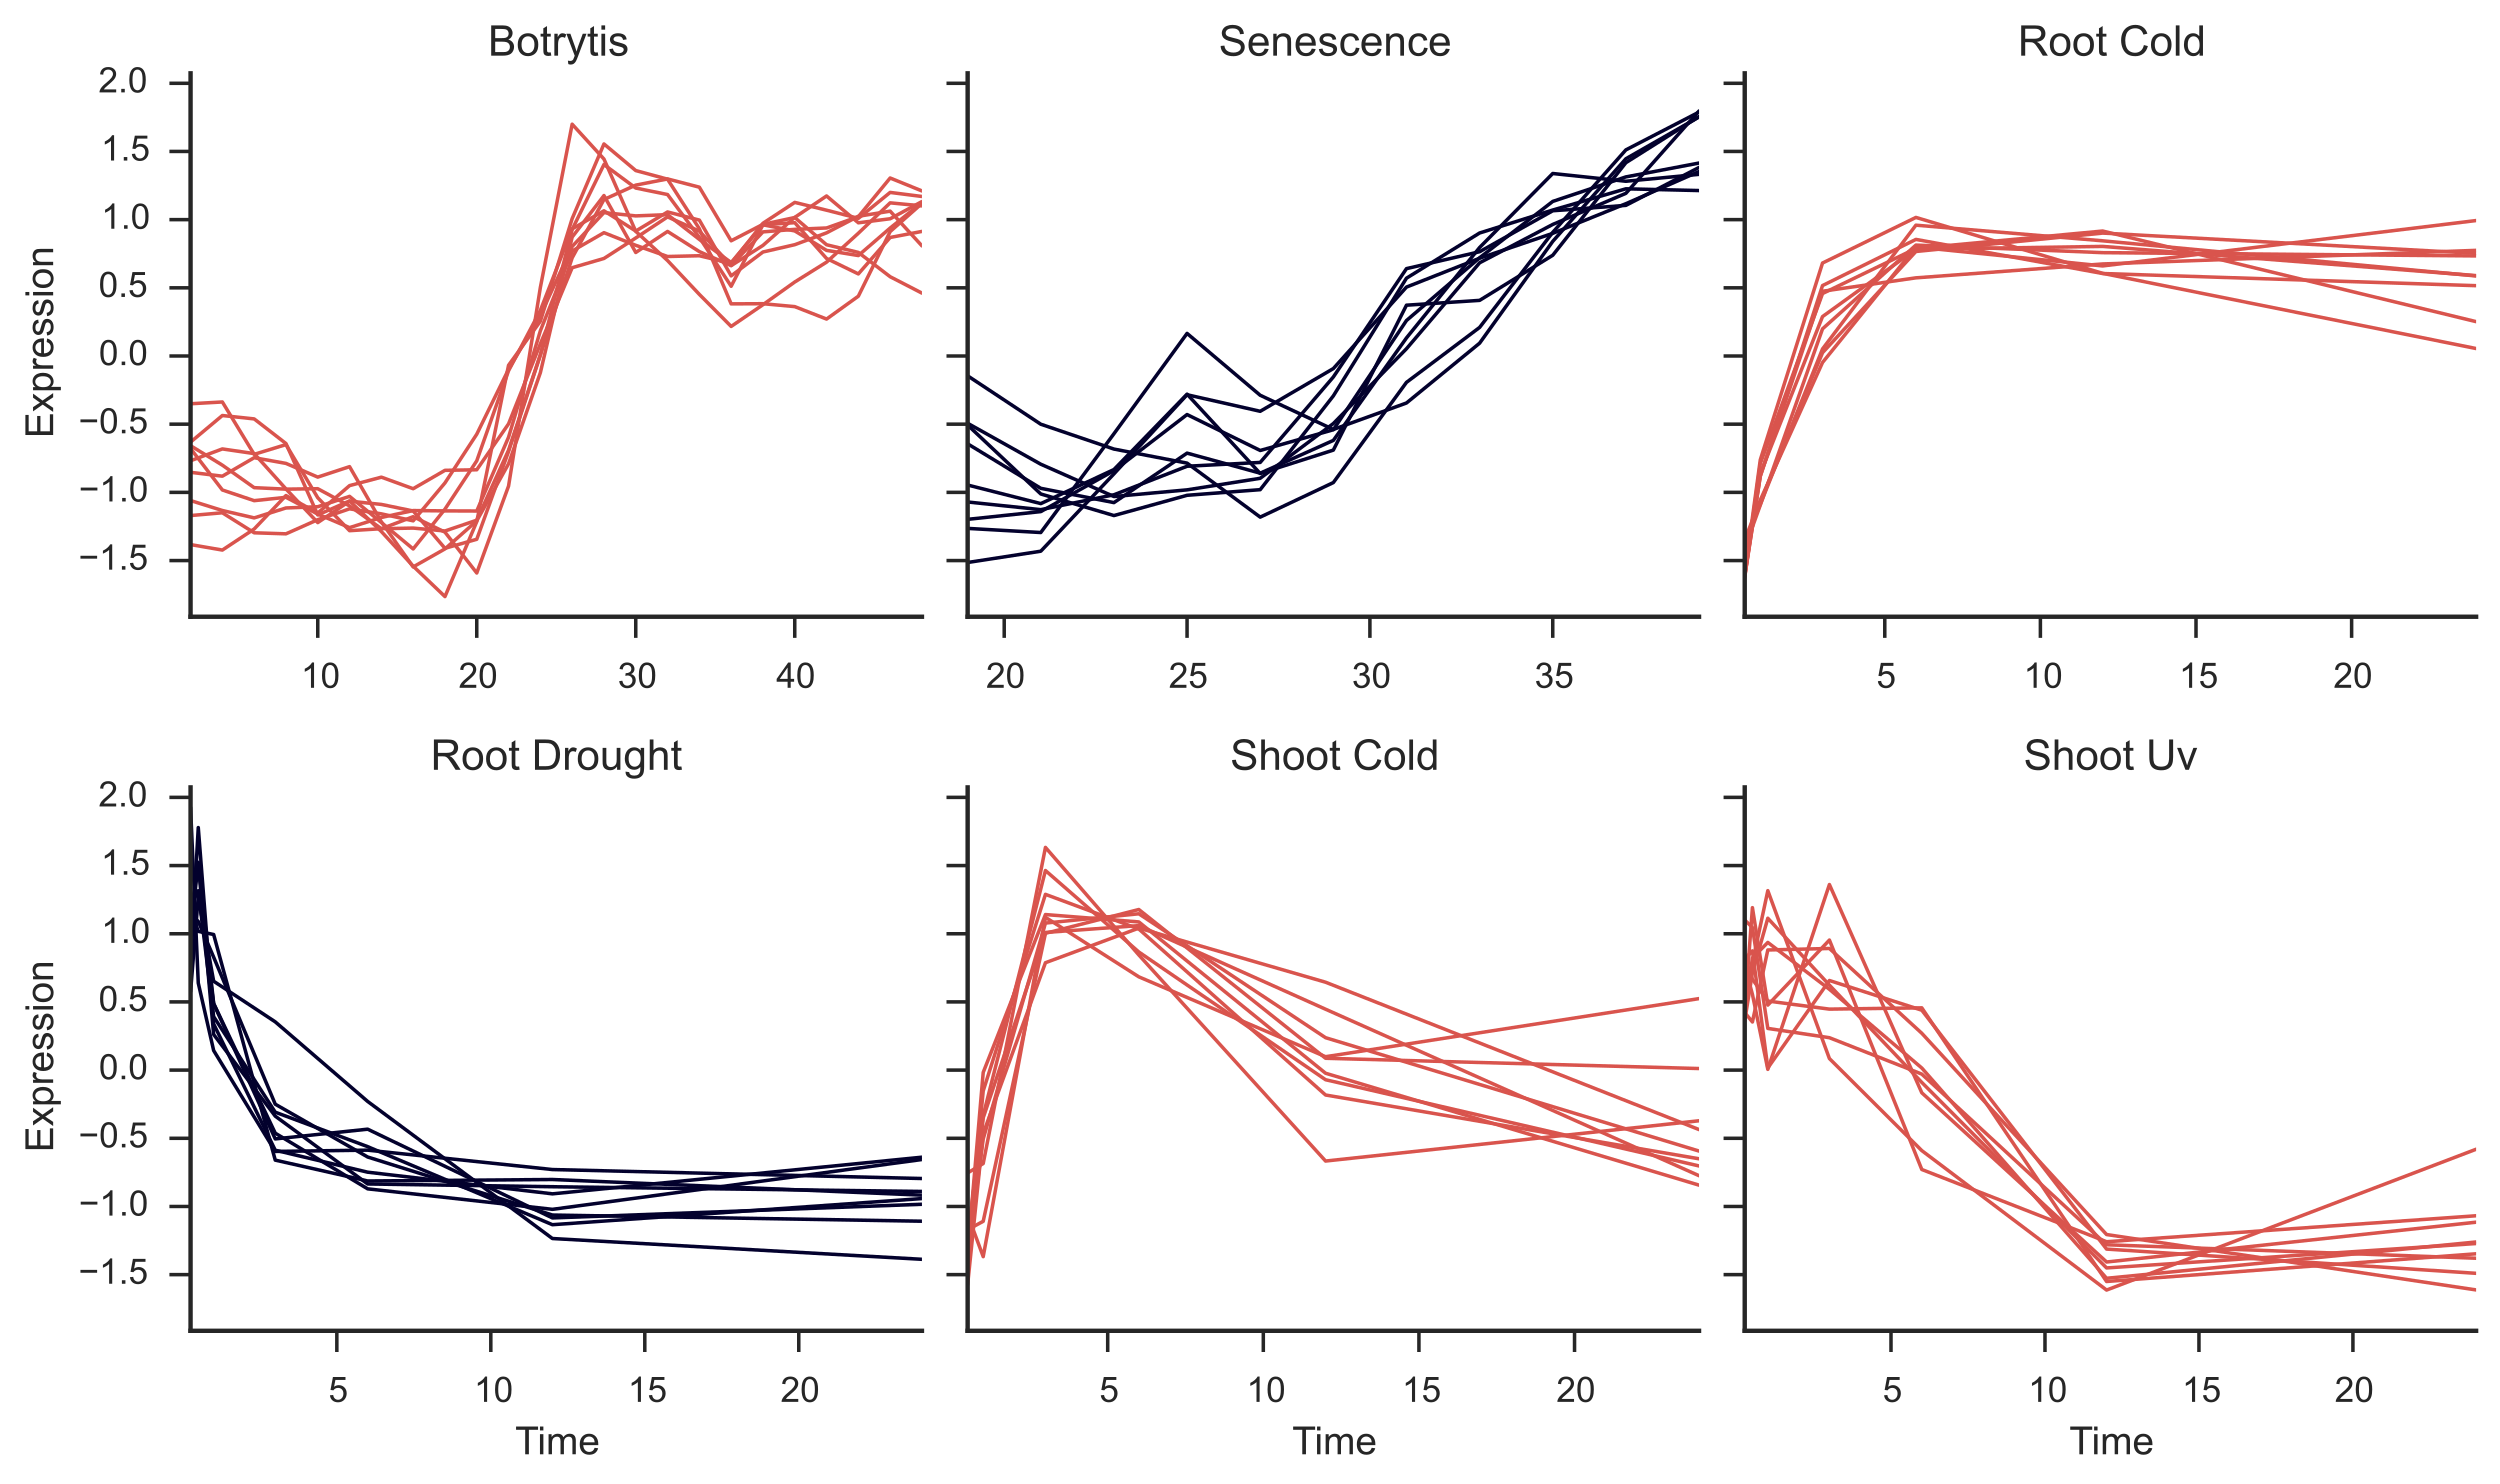 <?xml version="1.0" encoding="utf-8" standalone="no"?>
<!DOCTYPE svg PUBLIC "-//W3C//DTD SVG 1.1//EN"
  "http://www.w3.org/Graphics/SVG/1.1/DTD/svg11.dtd">
<!-- Created with matplotlib (http://matplotlib.org/) -->
<svg height="421pt" version="1.1" viewBox="0 0 709 421" width="709pt" xmlns="http://www.w3.org/2000/svg" xmlns:xlink="http://www.w3.org/1999/xlink">
 <defs>
  <style type="text/css">
*{stroke-linecap:butt;stroke-linejoin:round;}
  </style>
 </defs>
 <g id="figure_1">
  <g id="patch_1">
   <path d="
M0 421.823
L709.424 421.823
L709.424 0
L0 0
z
" style="fill:#ffffff;"/>
  </g>
  <g id="axes_1">
   <g id="patch_2">
    <path d="
M54.044 174.898
L261.464 174.898
L261.464 20.789
L54.044 20.789
z
" style="fill:#ffffff;"/>
   </g>
   <g id="matplotlib.axis_1">
    <g id="xtick_1">
     <g id="line2d_1">
      <defs>
       <path d="
M0 0
L0 6" id="me1deecec79" style="stroke:#262626;"/>
      </defs>
      <g>
       <use style="fill:#262626;stroke:#262626;" x="90.117" xlink:href="#me1deecec79" y="174.898"/>
      </g>
     </g>
     <g id="text_1">
      <!-- 10 -->
      <defs>
       <path d="
M4.156 35.297
Q4.156 48 6.766 55.734
Q9.375 63.484 14.516 67.672
Q19.672 71.875 27.484 71.875
Q33.25 71.875 37.594 69.547
Q41.938 67.234 44.766 62.859
Q47.609 58.5 49.219 52.219
Q50.828 45.953 50.828 35.297
Q50.828 22.703 48.234 14.969
Q45.656 7.234 40.5 3
Q35.359 -1.219 27.484 -1.219
Q17.141 -1.219 11.234 6.203
Q4.156 15.141 4.156 35.297
M13.188 35.297
Q13.188 17.672 17.312 11.828
Q21.438 6 27.484 6
Q33.547 6 37.672 11.859
Q41.797 17.719 41.797 35.297
Q41.797 52.984 37.672 58.781
Q33.547 64.594 27.391 64.594
Q21.344 64.594 17.719 59.469
Q13.188 52.938 13.188 35.297" id="ArialMT-30"/>
       <path d="
M37.25 0
L28.469 0
L28.469 56
Q25.297 52.984 20.141 49.953
Q14.984 46.922 10.891 45.406
L10.891 53.906
Q18.266 57.375 23.781 62.297
Q29.297 67.234 31.594 71.875
L37.25 71.875
z
" id="ArialMT-31"/>
      </defs>
      <g style="fill:#262626;" transform="translate(85.34 195.056)scale(0.1 -0.1)">
       <use xlink:href="#ArialMT-31"/>
       <use x="55.615" xlink:href="#ArialMT-30"/>
      </g>
     </g>
    </g>
    <g id="xtick_2">
     <g id="line2d_2">
      <g>
       <use style="fill:#262626;stroke:#262626;" x="135.209" xlink:href="#me1deecec79" y="174.898"/>
      </g>
     </g>
     <g id="text_2">
      <!-- 20 -->
      <defs>
       <path d="
M50.344 8.453
L50.344 0
L3.031 0
Q2.938 3.172 4.047 6.109
Q5.859 10.938 9.828 15.625
Q13.812 20.312 21.344 26.469
Q33.016 36.031 37.109 41.625
Q41.219 47.219 41.219 52.203
Q41.219 57.422 37.469 61
Q33.734 64.594 27.734 64.594
Q21.391 64.594 17.578 60.781
Q13.766 56.984 13.719 50.25
L4.688 51.172
Q5.609 61.281 11.656 66.578
Q17.719 71.875 27.938 71.875
Q38.234 71.875 44.234 66.156
Q50.25 60.453 50.25 52
Q50.25 47.703 48.484 43.547
Q46.734 39.406 42.656 34.812
Q38.578 30.219 29.109 22.219
Q21.188 15.578 18.938 13.203
Q16.703 10.844 15.234 8.453
z
" id="ArialMT-32"/>
      </defs>
      <g style="fill:#262626;" transform="translate(130.034 195.056)scale(0.1 -0.1)">
       <use xlink:href="#ArialMT-32"/>
       <use x="55.615" xlink:href="#ArialMT-30"/>
      </g>
     </g>
    </g>
    <g id="xtick_3">
     <g id="line2d_3">
      <g>
       <use style="fill:#262626;stroke:#262626;" x="180.3" xlink:href="#me1deecec79" y="174.898"/>
      </g>
     </g>
     <g id="text_3">
      <!-- 30 -->
      <defs>
       <path d="
M4.203 18.891
L12.984 20.062
Q14.5 12.594 18.141 9.297
Q21.781 6 27 6
Q33.203 6 37.469 10.297
Q41.75 14.594 41.75 20.953
Q41.75 27 37.797 30.922
Q33.844 34.859 27.734 34.859
Q25.25 34.859 21.531 33.891
L22.516 41.609
Q23.391 41.5 23.922 41.5
Q29.547 41.5 34.031 44.422
Q38.531 47.359 38.531 53.469
Q38.531 58.297 35.25 61.469
Q31.984 64.656 26.812 64.656
Q21.688 64.656 18.266 61.422
Q14.844 58.203 13.875 51.766
L5.078 53.328
Q6.688 62.156 12.391 67.016
Q18.109 71.875 26.609 71.875
Q32.469 71.875 37.391 69.359
Q42.328 66.844 44.938 62.5
Q47.562 58.156 47.562 53.266
Q47.562 48.641 45.062 44.828
Q42.578 41.016 37.703 38.766
Q44.047 37.312 47.562 32.688
Q51.078 28.078 51.078 21.141
Q51.078 11.766 44.234 5.25
Q37.406 -1.266 26.953 -1.266
Q17.531 -1.266 11.297 4.344
Q5.078 9.969 4.203 18.891" id="ArialMT-33"/>
      </defs>
      <g style="fill:#262626;" transform="translate(175.188 195.056)scale(0.1 -0.1)">
       <use xlink:href="#ArialMT-33"/>
       <use x="55.615" xlink:href="#ArialMT-30"/>
      </g>
     </g>
    </g>
    <g id="xtick_4">
     <g id="line2d_4">
      <g>
       <use style="fill:#262626;stroke:#262626;" x="225.391" xlink:href="#me1deecec79" y="174.898"/>
      </g>
     </g>
     <g id="text_4">
      <!-- 40 -->
      <defs>
       <path d="
M32.328 0
L32.328 17.141
L1.266 17.141
L1.266 25.203
L33.938 71.578
L41.109 71.578
L41.109 25.203
L50.781 25.203
L50.781 17.141
L41.109 17.141
L41.109 0
z

M32.328 25.203
L32.328 57.469
L9.906 25.203
z
" id="ArialMT-34"/>
      </defs>
      <g style="fill:#262626;" transform="translate(220.133 195.056)scale(0.1 -0.1)">
       <use xlink:href="#ArialMT-34"/>
       <use x="55.615" xlink:href="#ArialMT-30"/>
      </g>
     </g>
    </g>
   </g>
   <g id="matplotlib.axis_2">
    <g id="ytick_1">
     <g id="line2d_5">
      <defs>
       <path d="
M0 0
L-6 0" id="m4aded61697" style="stroke:#262626;"/>
      </defs>
      <g>
       <use style="fill:#262626;stroke:#262626;" x="54.044" xlink:href="#m4aded61697" y="158.97"/>
      </g>
     </g>
     <g id="text_5">
      <!-- −1.5 -->
      <defs>
       <path d="
M52.828 31.203
L5.562 31.203
L5.562 39.406
L52.828 39.406
z
" id="ArialMT-2212"/>
       <path d="
M9.078 0
L9.078 10.016
L19.094 10.016
L19.094 0
z
" id="ArialMT-2e"/>
       <path d="
M4.156 18.75
L13.375 19.531
Q14.406 12.797 18.141 9.391
Q21.875 6 27.156 6
Q33.5 6 37.891 10.781
Q42.281 15.578 42.281 23.484
Q42.281 31 38.062 35.344
Q33.844 39.703 27 39.703
Q22.75 39.703 19.328 37.766
Q15.922 35.844 13.969 32.766
L5.719 33.844
L12.641 70.609
L48.25 70.609
L48.25 62.203
L19.672 62.203
L15.828 42.969
Q22.266 47.469 29.344 47.469
Q38.719 47.469 45.156 40.969
Q51.609 34.469 51.609 24.266
Q51.609 14.547 45.953 7.469
Q39.062 -1.219 27.156 -1.219
Q17.391 -1.219 11.203 4.25
Q5.031 9.719 4.156 18.75" id="ArialMT-35"/>
      </defs>
      <g style="fill:#262626;" transform="translate(22.26 161.556)scale(0.1 -0.1)">
       <use xlink:href="#ArialMT-2212"/>
       <use x="58.398" xlink:href="#ArialMT-31"/>
       <use x="114.014" xlink:href="#ArialMT-2e"/>
       <use x="141.797" xlink:href="#ArialMT-35"/>
      </g>
     </g>
    </g>
    <g id="ytick_2">
     <g id="line2d_6">
      <g>
       <use style="fill:#262626;stroke:#262626;" x="54.044" xlink:href="#m4aded61697" y="139.634"/>
      </g>
     </g>
     <g id="text_6">
      <!-- −1.0 -->
      <g style="fill:#262626;" transform="translate(22.338 142.219)scale(0.1 -0.1)">
       <use xlink:href="#ArialMT-2212"/>
       <use x="58.398" xlink:href="#ArialMT-31"/>
       <use x="114.014" xlink:href="#ArialMT-2e"/>
       <use x="141.797" xlink:href="#ArialMT-30"/>
      </g>
     </g>
    </g>
    <g id="ytick_3">
     <g id="line2d_7">
      <g>
       <use style="fill:#262626;stroke:#262626;" x="54.044" xlink:href="#m4aded61697" y="120.298"/>
      </g>
     </g>
     <g id="text_7">
      <!-- −0.5 -->
      <g style="fill:#262626;" transform="translate(22.26 122.883)scale(0.1 -0.1)">
       <use xlink:href="#ArialMT-2212"/>
       <use x="58.398" xlink:href="#ArialMT-30"/>
       <use x="114.014" xlink:href="#ArialMT-2e"/>
       <use x="141.797" xlink:href="#ArialMT-35"/>
      </g>
     </g>
    </g>
    <g id="ytick_4">
     <g id="line2d_8">
      <g>
       <use style="fill:#262626;stroke:#262626;" x="54.044" xlink:href="#m4aded61697" y="100.961"/>
      </g>
     </g>
     <g id="text_8">
      <!-- 0.0 -->
      <g style="fill:#262626;" transform="translate(28.038 103.546)scale(0.1 -0.1)">
       <use xlink:href="#ArialMT-30"/>
       <use x="55.615" xlink:href="#ArialMT-2e"/>
       <use x="83.398" xlink:href="#ArialMT-30"/>
      </g>
     </g>
    </g>
    <g id="ytick_5">
     <g id="line2d_9">
      <g>
       <use style="fill:#262626;stroke:#262626;" x="54.044" xlink:href="#m4aded61697" y="81.625"/>
      </g>
     </g>
     <g id="text_9">
      <!-- 0.5 -->
      <g style="fill:#262626;" transform="translate(27.96 84.21)scale(0.1 -0.1)">
       <use xlink:href="#ArialMT-30"/>
       <use x="55.615" xlink:href="#ArialMT-2e"/>
       <use x="83.398" xlink:href="#ArialMT-35"/>
      </g>
     </g>
    </g>
    <g id="ytick_6">
     <g id="line2d_10">
      <g>
       <use style="fill:#262626;stroke:#262626;" x="54.044" xlink:href="#m4aded61697" y="62.288"/>
      </g>
     </g>
     <g id="text_10">
      <!-- 1.0 -->
      <g style="fill:#262626;" transform="translate(28.711 64.874)scale(0.1 -0.1)">
       <use xlink:href="#ArialMT-31"/>
       <use x="55.615" xlink:href="#ArialMT-2e"/>
       <use x="83.398" xlink:href="#ArialMT-30"/>
      </g>
     </g>
    </g>
    <g id="ytick_7">
     <g id="line2d_11">
      <g>
       <use style="fill:#262626;stroke:#262626;" x="54.044" xlink:href="#m4aded61697" y="42.952"/>
      </g>
     </g>
     <g id="text_11">
      <!-- 1.5 -->
      <g style="fill:#262626;" transform="translate(28.633 45.537)scale(0.1 -0.1)">
       <use xlink:href="#ArialMT-31"/>
       <use x="55.615" xlink:href="#ArialMT-2e"/>
       <use x="83.398" xlink:href="#ArialMT-35"/>
      </g>
     </g>
    </g>
    <g id="ytick_8">
     <g id="line2d_12">
      <g>
       <use style="fill:#262626;stroke:#262626;" x="54.044" xlink:href="#m4aded61697" y="23.616"/>
      </g>
     </g>
     <g id="text_12">
      <!-- 2.0 -->
      <g style="fill:#262626;" transform="translate(27.916 26.201)scale(0.1 -0.1)">
       <use xlink:href="#ArialMT-32"/>
       <use x="55.615" xlink:href="#ArialMT-2e"/>
       <use x="83.398" xlink:href="#ArialMT-30"/>
      </g>
     </g>
    </g>
    <g id="text_13">
     <!-- Expression -->
     <defs>
      <path d="
M7.906 0
L7.906 71.578
L59.672 71.578
L59.672 63.141
L17.391 63.141
L17.391 41.219
L56.984 41.219
L56.984 32.812
L17.391 32.812
L17.391 8.453
L61.328 8.453
L61.328 0
z
" id="ArialMT-45"/>
      <path d="
M6.594 -19.875
L6.594 51.859
L14.594 51.859
L14.594 45.125
Q17.438 49.078 21 51.047
Q24.562 53.031 29.641 53.031
Q36.281 53.031 41.359 49.609
Q46.438 46.188 49.016 39.953
Q51.609 33.734 51.609 26.312
Q51.609 18.359 48.75 11.984
Q45.906 5.609 40.453 2.219
Q35.016 -1.172 29 -1.172
Q24.609 -1.172 21.109 0.688
Q17.625 2.547 15.375 5.375
L15.375 -19.875
z

M14.547 25.641
Q14.547 15.625 18.594 10.844
Q22.656 6.062 28.422 6.062
Q34.281 6.062 38.453 11.016
Q42.625 15.969 42.625 26.375
Q42.625 36.281 38.547 41.203
Q34.469 46.141 28.812 46.141
Q23.188 46.141 18.859 40.891
Q14.547 35.641 14.547 25.641" id="ArialMT-70"/>
      <path d="
M3.328 25.922
Q3.328 40.328 11.328 47.266
Q18.016 53.031 27.641 53.031
Q38.328 53.031 45.109 46.016
Q51.906 39.016 51.906 26.656
Q51.906 16.656 48.906 10.906
Q45.906 5.172 40.156 2
Q34.422 -1.172 27.641 -1.172
Q16.75 -1.172 10.031 5.812
Q3.328 12.797 3.328 25.922
M12.359 25.922
Q12.359 15.969 16.703 11.016
Q21.047 6.062 27.641 6.062
Q34.188 6.062 38.531 11.031
Q42.875 16.016 42.875 26.219
Q42.875 35.844 38.5 40.797
Q34.125 45.75 27.641 45.75
Q21.047 45.75 16.703 40.812
Q12.359 35.891 12.359 25.922" id="ArialMT-6f"/>
      <path d="
M0.734 0
L19.672 26.953
L2.156 51.859
L13.141 51.859
L21.094 39.703
Q23.344 36.234 24.703 33.891
Q26.859 37.109 28.656 39.594
L37.406 51.859
L47.906 51.859
L29.984 27.438
L49.266 0
L38.484 0
L27.828 16.109
L25 20.453
L11.375 0
z
" id="ArialMT-78"/>
      <path d="
M6.641 61.469
L6.641 71.578
L15.438 71.578
L15.438 61.469
z

M6.641 0
L6.641 51.859
L15.438 51.859
L15.438 0
z
" id="ArialMT-69"/>
      <path d="
M3.078 15.484
L11.766 16.844
Q12.5 11.625 15.844 8.844
Q19.188 6.062 25.203 6.062
Q31.25 6.062 34.172 8.516
Q37.109 10.984 37.109 14.312
Q37.109 17.281 34.516 19
Q32.719 20.172 25.531 21.969
Q15.875 24.422 12.141 26.203
Q8.406 27.984 6.469 31.125
Q4.547 34.281 4.547 38.094
Q4.547 41.547 6.125 44.5
Q7.719 47.469 10.453 49.422
Q12.5 50.922 16.031 51.969
Q19.578 53.031 23.641 53.031
Q29.734 53.031 34.344 51.266
Q38.969 49.516 41.156 46.5
Q43.359 43.5 44.188 38.484
L35.594 37.312
Q35.016 41.312 32.203 43.547
Q29.391 45.797 24.266 45.797
Q18.219 45.797 15.625 43.797
Q13.031 41.797 13.031 39.109
Q13.031 37.406 14.109 36.031
Q15.188 34.625 17.484 33.688
Q18.797 33.203 25.25 31.453
Q34.578 28.953 38.25 27.359
Q41.938 25.781 44.031 22.75
Q46.141 19.734 46.141 15.234
Q46.141 10.844 43.578 6.953
Q41.016 3.078 36.172 0.953
Q31.344 -1.172 25.25 -1.172
Q15.141 -1.172 9.844 3.031
Q4.547 7.234 3.078 15.484" id="ArialMT-73"/>
      <path d="
M6.594 0
L6.594 51.859
L14.5 51.859
L14.5 44.484
Q20.219 53.031 31 53.031
Q35.688 53.031 39.625 51.344
Q43.562 49.656 45.516 46.922
Q47.469 44.188 48.25 40.438
Q48.734 37.984 48.734 31.891
L48.734 0
L39.938 0
L39.938 31.547
Q39.938 36.922 38.906 39.578
Q37.891 42.234 35.281 43.812
Q32.672 45.406 29.156 45.406
Q23.531 45.406 19.453 41.844
Q15.375 38.281 15.375 28.328
L15.375 0
z
" id="ArialMT-6e"/>
      <path d="
M6.5 0
L6.5 51.859
L14.406 51.859
L14.406 44
Q17.438 49.516 20 51.266
Q22.562 53.031 25.641 53.031
Q30.078 53.031 34.672 50.203
L31.641 42.047
Q28.422 43.953 25.203 43.953
Q22.312 43.953 20.016 42.219
Q17.719 40.484 16.75 37.406
Q15.281 32.719 15.281 27.156
L15.281 0
z
" id="ArialMT-72"/>
      <path d="
M42.094 16.703
L51.172 15.578
Q49.031 7.625 43.219 3.219
Q37.406 -1.172 28.375 -1.172
Q17 -1.172 10.328 5.828
Q3.656 12.844 3.656 25.484
Q3.656 38.578 10.391 45.797
Q17.141 53.031 27.875 53.031
Q38.281 53.031 44.875 45.953
Q51.469 38.875 51.469 26.031
Q51.469 25.25 51.422 23.688
L12.75 23.688
Q13.234 15.141 17.578 10.594
Q21.922 6.062 28.422 6.062
Q33.25 6.062 36.672 8.594
Q40.094 11.141 42.094 16.703
M13.234 30.906
L42.188 30.906
Q41.609 37.453 38.875 40.719
Q34.672 45.797 27.984 45.797
Q21.922 45.797 17.797 41.75
Q13.672 37.703 13.234 30.906" id="ArialMT-65"/>
     </defs>
     <g style="fill:#262626;" transform="translate(15.074 124.237)rotate(-90.0)scale(0.11 -0.11)">
      <use xlink:href="#ArialMT-45"/>
      <use x="66.699" xlink:href="#ArialMT-78"/>
      <use x="116.699" xlink:href="#ArialMT-70"/>
      <use x="172.314" xlink:href="#ArialMT-72"/>
      <use x="205.615" xlink:href="#ArialMT-65"/>
      <use x="261.23" xlink:href="#ArialMT-73"/>
      <use x="311.23" xlink:href="#ArialMT-73"/>
      <use x="361.23" xlink:href="#ArialMT-69"/>
      <use x="383.447" xlink:href="#ArialMT-6f"/>
      <use x="439.062" xlink:href="#ArialMT-6e"/>
     </g>
    </g>
   </g>
   <g id="line2d_13">
    <path clip-path="url(#p2fc4386486)" d="
M54.044 133.947
L63.062 135.046
L72.081 129.804
L81.099 131.42
L90.117 135.306
L99.135 132.343
L108.154 147.988
L117.172 160.775
L126.19 155.666
L135.209 147.713
L144.227 131.53
L153.245 105.697
L162.263 67.243
L171.282 55.457
L180.3 71.604
L189.318 65.639
L198.336 71.352
L207.355 75.336
L216.373 69.595
L225.391 61.645
L234.409 55.579
L243.428 63.187
L252.446 62.037
L261.464 57.16" style="fill:none;stroke:#d9544d;stroke-linecap:round;"/>
   </g>
   <g id="line2d_14">
    <path clip-path="url(#p2fc4386486)" d="
M54.044 114.505
L63.062 113.999
L72.081 128.845
L81.099 126.087
L90.117 141.162
L99.135 150.5
L108.154 149.944
L117.172 146.534
L126.19 150.912
L135.209 162.496
L144.227 137.849
L153.245 81.529
L162.263 35.223
L171.282 45.106
L180.3 65.618
L189.318 73.897
L198.336 83.491
L207.355 92.575
L216.373 86.41
L225.391 79.974
L234.409 74.346
L243.428 66.147
L252.446 57.526
L261.464 58.392" style="fill:none;stroke:#d9544d;stroke-linecap:round;"/>
   </g>
   <g id="line2d_15">
    <path clip-path="url(#p2fc4386486)" d="
M54.044 146.213
L63.062 145.424
L72.081 151.101
L81.099 151.394
L90.117 147.382
L99.135 144.302
L108.154 145.726
L117.172 147.707
L126.19 136.956
L135.209 123.138
L144.227 104.738
L153.245 89.471
L162.263 69.9
L171.282 60.291
L180.3 61.227
L189.318 60.876
L198.336 67.897
L207.355 74.459
L216.373 63.773
L225.391 65.489
L234.409 71.005
L243.428 72.475
L252.446 64.669
L261.464 57.455" style="fill:none;stroke:#d9544d;stroke-linecap:round;"/>
   </g>
   <g id="line2d_16">
    <path clip-path="url(#p2fc4386486)" d="
M54.044 127.203
L63.062 138.961
L72.081 141.987
L81.099 141.036
L90.117 145.802
L99.135 149.636
L108.154 146.746
L117.172 144.797
L126.19 144.886
L135.209 144.925
L144.227 123.99
L153.245 93.82
L162.263 71.188
L171.282 65.989
L180.3 69.572
L189.318 72.745
L198.336 72.527
L207.355 74.708
L216.373 63.32
L225.391 57.402
L234.409 59.612
L243.428 61.923
L252.446 54.57
L261.464 55.722" style="fill:none;stroke:#d9544d;stroke-linecap:round;"/>
   </g>
   <g id="line2d_17">
    <path clip-path="url(#p2fc4386486)" d="
M54.044 126.394
L63.062 131.923
L72.081 138.3
L81.099 138.722
L90.117 138.598
L99.135 143.478
L108.154 149.94
L117.172 149.763
L126.19 150.589
L135.209 147.527
L144.227 127.661
L153.245 100.568
L162.263 65.082
L171.282 46.666
L180.3 53.335
L189.318 55.169
L198.336 67.326
L207.355 81.183
L216.373 63.724
L225.391 63.159
L234.409 73.303
L243.428 77.683
L252.446 67.347
L261.464 65.629" style="fill:none;stroke:#d9544d;stroke-linecap:round;"/>
   </g>
   <g id="line2d_18">
    <path clip-path="url(#p2fc4386486)" d="
M54.044 154.444
L63.062 155.998
L72.081 150.026
L81.099 140.538
L90.117 145.492
L99.135 137.72
L108.154 135.323
L117.172 138.597
L126.19 133.387
L135.209 133.225
L144.227 120.206
L153.245 97.507
L162.263 75.926
L171.282 73.3
L180.3 67.49
L189.318 61.514
L198.336 65.548
L207.355 75.284
L216.373 65.762
L225.391 65.045
L234.409 64.654
L243.428 61.447
L252.446 50.483
L261.464 54.153" style="fill:none;stroke:#d9544d;stroke-linecap:round;"/>
   </g>
   <g id="line2d_19">
    <path clip-path="url(#p2fc4386486)" d="
M54.044 141.958
L63.062 144.778
L72.081 146.874
L81.099 144.06
L90.117 143.707
L99.135 140.772
L108.154 148.183
L117.172 155.681
L126.19 144.389
L135.209 130.686
L144.227 105.136
L153.245 88.025
L162.263 64.902
L171.282 59.785
L180.3 65.525
L189.318 60.109
L198.336 62.416
L207.355 78.235
L216.373 71.466
L225.391 69.394
L234.409 66.038
L243.428 61.337
L252.446 59.882
L261.464 69.729" style="fill:none;stroke:#d9544d;stroke-linecap:round;"/>
   </g>
   <g id="line2d_20">
    <path clip-path="url(#p2fc4386486)" d="
M54.044 125.377
L63.062 117.84
L72.081 118.802
L81.099 125.786
L90.117 146.034
L99.135 142.063
L108.154 150.743
L117.172 160.571
L126.19 169.19
L135.209 147.942
L144.227 103.582
L153.245 91.105
L162.263 62.007
L171.282 40.829
L180.3 48.371
L189.318 50.822
L198.336 64.882
L207.355 86.177
L216.373 86.13
L225.391 86.959
L234.409 90.487
L243.428 83.999
L252.446 65.674
L261.464 57.695" style="fill:none;stroke:#d9544d;stroke-linecap:round;"/>
   </g>
   <g id="line2d_21">
    <path clip-path="url(#p2fc4386486)" d="
M54.044 130.668
L63.062 127.317
L72.081 128.639
L81.099 138.669
L90.117 148.205
L99.135 142.137
L108.154 143.055
L117.172 144.92
L126.19 155.499
L135.209 152.933
L144.227 128.033
L153.245 100.761
L162.263 73.134
L171.282 56.577
L180.3 52.5
L189.318 50.742
L198.336 53.083
L207.355 68.286
L216.373 63.617
L225.391 61.687
L234.409 69.411
L243.428 71.584
L252.446 78.481
L261.464 83.13" style="fill:none;stroke:#d9544d;stroke-linecap:round;"/>
   </g>
   <g id="patch_3">
    <path d="
M54.044 174.898
L54.044 20.789" style="fill:none;stroke:#262626;stroke-linecap:square;stroke-linejoin:miter;stroke-width:1.25;"/>
   </g>
   <g id="patch_4">
    <path d="
M54.044 174.898
L261.464 174.898" style="fill:none;stroke:#262626;stroke-linecap:square;stroke-linejoin:miter;stroke-width:1.25;"/>
   </g>
   <g id="text_14">
    <!-- Botrytis -->
    <defs>
     <path d="
M7.328 0
L7.328 71.578
L34.188 71.578
Q42.391 71.578 47.344 69.406
Q52.297 67.234 55.094 62.719
Q57.906 58.203 57.906 53.266
Q57.906 48.688 55.422 44.625
Q52.938 40.578 47.906 38.094
Q54.391 36.188 57.875 31.594
Q61.375 27 61.375 20.75
Q61.375 15.719 59.25 11.391
Q57.125 7.078 54 4.734
Q50.875 2.391 46.156 1.188
Q41.453 0 34.625 0
z

M16.797 41.5
L32.281 41.5
Q38.578 41.5 41.312 42.328
Q44.922 43.406 46.75 45.891
Q48.578 48.391 48.578 52.156
Q48.578 55.719 46.875 58.422
Q45.172 61.141 41.984 62.141
Q38.812 63.141 31.109 63.141
L16.797 63.141
z

M16.797 8.453
L34.625 8.453
Q39.203 8.453 41.062 8.797
Q44.344 9.375 46.531 10.734
Q48.734 12.109 50.141 14.719
Q51.562 17.328 51.562 20.75
Q51.562 24.75 49.516 27.703
Q47.469 30.672 43.828 31.859
Q40.188 33.062 33.344 33.062
L16.797 33.062
z
" id="ArialMT-42"/>
     <path d="
M6.203 -19.969
L5.219 -11.719
Q8.109 -12.5 10.25 -12.5
Q13.188 -12.5 14.938 -11.516
Q16.703 -10.547 17.828 -8.797
Q18.656 -7.469 20.516 -2.25
Q20.75 -1.516 21.297 -0.094
L1.609 51.859
L11.078 51.859
L21.875 21.828
Q23.969 16.109 25.641 9.812
Q27.156 15.875 29.25 21.625
L40.328 51.859
L49.125 51.859
L29.391 -0.875
Q26.219 -9.422 24.469 -12.641
Q22.125 -17 19.094 -19.016
Q16.062 -21.047 11.859 -21.047
Q9.328 -21.047 6.203 -19.969" id="ArialMT-79"/>
     <path d="
M25.781 7.859
L27.047 0.094
Q23.344 -0.688 20.406 -0.688
Q15.625 -0.688 12.984 0.828
Q10.359 2.344 9.281 4.812
Q8.203 7.281 8.203 15.188
L8.203 45.016
L1.766 45.016
L1.766 51.859
L8.203 51.859
L8.203 64.703
L16.938 69.969
L16.938 51.859
L25.781 51.859
L25.781 45.016
L16.938 45.016
L16.938 14.703
Q16.938 10.938 17.406 9.859
Q17.875 8.797 18.922 8.156
Q19.969 7.516 21.922 7.516
Q23.391 7.516 25.781 7.859" id="ArialMT-74"/>
    </defs>
    <g style="fill:#262626;" transform="translate(138.422 15.789)scale(0.12 -0.12)">
     <use xlink:href="#ArialMT-42"/>
     <use x="66.699" xlink:href="#ArialMT-6f"/>
     <use x="122.314" xlink:href="#ArialMT-74"/>
     <use x="150.098" xlink:href="#ArialMT-72"/>
     <use x="183.398" xlink:href="#ArialMT-79"/>
     <use x="233.398" xlink:href="#ArialMT-74"/>
     <use x="261.182" xlink:href="#ArialMT-69"/>
     <use x="283.398" xlink:href="#ArialMT-73"/>
    </g>
   </g>
  </g>
  <g id="axes_2">
   <g id="patch_5">
    <path d="
M274.424 174.898
L481.844 174.898
L481.844 20.789
L274.424 20.789
z
" style="fill:#ffffff;"/>
   </g>
   <g id="matplotlib.axis_3">
    <g id="xtick_5">
     <g id="line2d_22">
      <g>
       <use style="fill:#262626;stroke:#262626;" x="284.795" xlink:href="#me1deecec79" y="174.898"/>
      </g>
     </g>
     <g id="text_15">
      <!-- 20 -->
      <g style="fill:#262626;" transform="translate(279.62 195.056)scale(0.1 -0.1)">
       <use xlink:href="#ArialMT-32"/>
       <use x="55.615" xlink:href="#ArialMT-30"/>
      </g>
     </g>
    </g>
    <g id="xtick_6">
     <g id="line2d_23">
      <g>
       <use style="fill:#262626;stroke:#262626;" x="336.65" xlink:href="#me1deecec79" y="174.898"/>
      </g>
     </g>
     <g id="text_16">
      <!-- 25 -->
      <g style="fill:#262626;" transform="translate(331.436 195.056)scale(0.1 -0.1)">
       <use xlink:href="#ArialMT-32"/>
       <use x="55.615" xlink:href="#ArialMT-35"/>
      </g>
     </g>
    </g>
    <g id="xtick_7">
     <g id="line2d_24">
      <g>
       <use style="fill:#262626;stroke:#262626;" x="388.505" xlink:href="#me1deecec79" y="174.898"/>
      </g>
     </g>
     <g id="text_17">
      <!-- 30 -->
      <g style="fill:#262626;" transform="translate(383.394 195.056)scale(0.1 -0.1)">
       <use xlink:href="#ArialMT-33"/>
       <use x="55.615" xlink:href="#ArialMT-30"/>
      </g>
     </g>
    </g>
    <g id="xtick_8">
     <g id="line2d_25">
      <g>
       <use style="fill:#262626;stroke:#262626;" x="440.36" xlink:href="#me1deecec79" y="174.898"/>
      </g>
     </g>
     <g id="text_18">
      <!-- 35 -->
      <g style="fill:#262626;" transform="translate(435.209 195.056)scale(0.1 -0.1)">
       <use xlink:href="#ArialMT-33"/>
       <use x="55.615" xlink:href="#ArialMT-35"/>
      </g>
     </g>
    </g>
   </g>
   <g id="matplotlib.axis_4">
    <g id="ytick_9">
     <g id="line2d_26">
      <g>
       <use style="fill:#262626;stroke:#262626;" x="274.424" xlink:href="#m4aded61697" y="158.97"/>
      </g>
     </g>
    </g>
    <g id="ytick_10">
     <g id="line2d_27">
      <g>
       <use style="fill:#262626;stroke:#262626;" x="274.424" xlink:href="#m4aded61697" y="139.634"/>
      </g>
     </g>
    </g>
    <g id="ytick_11">
     <g id="line2d_28">
      <g>
       <use style="fill:#262626;stroke:#262626;" x="274.424" xlink:href="#m4aded61697" y="120.298"/>
      </g>
     </g>
    </g>
    <g id="ytick_12">
     <g id="line2d_29">
      <g>
       <use style="fill:#262626;stroke:#262626;" x="274.424" xlink:href="#m4aded61697" y="100.961"/>
      </g>
     </g>
    </g>
    <g id="ytick_13">
     <g id="line2d_30">
      <g>
       <use style="fill:#262626;stroke:#262626;" x="274.424" xlink:href="#m4aded61697" y="81.625"/>
      </g>
     </g>
    </g>
    <g id="ytick_14">
     <g id="line2d_31">
      <g>
       <use style="fill:#262626;stroke:#262626;" x="274.424" xlink:href="#m4aded61697" y="62.288"/>
      </g>
     </g>
    </g>
    <g id="ytick_15">
     <g id="line2d_32">
      <g>
       <use style="fill:#262626;stroke:#262626;" x="274.424" xlink:href="#m4aded61697" y="42.952"/>
      </g>
     </g>
    </g>
    <g id="ytick_16">
     <g id="line2d_33">
      <g>
       <use style="fill:#262626;stroke:#262626;" x="274.424" xlink:href="#m4aded61697" y="23.616"/>
      </g>
     </g>
    </g>
   </g>
   <g id="line2d_34">
    <path clip-path="url(#p5d6dd64791)" d="
M274.424 125.869
L295.166 138.488
L315.908 142.54
L336.65 128.509
L357.392 134.193
L378.134 124.901
L398.876 95.832
L419.618 70.189
L440.36 49.205
L461.102 51.405
L481.844 49.442" style="fill:none;stroke:#03012d;stroke-linecap:round;"/>
   </g>
   <g id="line2d_35">
    <path clip-path="url(#p5d6dd64791)" d="
M274.424 120.038
L295.166 131.654
L315.908 140.814
L336.65 138.922
L357.392 135.641
L378.134 120.118
L398.876 98.901
L419.618 74.529
L440.36 63.649
L461.102 54.826
L481.844 31.482" style="fill:none;stroke:#03012d;stroke-linecap:round;"/>
   </g>
   <g id="line2d_36">
    <path clip-path="url(#p5d6dd64791)" d="
M274.424 120.552
L295.166 140.09
L315.908 146.21
L336.65 140.466
L357.392 138.871
L378.134 112.27
L398.876 78.893
L419.618 66.074
L440.36 59.562
L461.102 53.545
L481.844 54.041" style="fill:none;stroke:#03012d;stroke-linecap:round;"/>
   </g>
   <g id="line2d_37">
    <path clip-path="url(#p5d6dd64791)" d="
M274.424 149.853
L295.166 151.023
L315.908 123.012
L336.65 94.555
L357.392 112.101
L378.134 121.792
L398.876 114.287
L419.618 97.321
L440.36 68.448
L461.102 45.02
L481.844 33.163" style="fill:none;stroke:#03012d;stroke-linecap:round;"/>
   </g>
   <g id="line2d_38">
    <path clip-path="url(#p5d6dd64791)" d="
M274.424 106.582
L295.166 120.311
L315.908 127.354
L336.65 131.341
L357.392 146.657
L378.134 136.857
L398.876 108.436
L419.618 92.853
L440.36 65.892
L461.102 42.503
L481.844 31.787" style="fill:none;stroke:#03012d;stroke-linecap:round;"/>
   </g>
   <g id="line2d_39">
    <path clip-path="url(#p5d6dd64791)" d="
M274.424 142.365
L295.166 144.54
L315.908 140.315
L336.65 132.227
L357.392 131.145
L378.134 106.912
L398.876 76.183
L419.618 71.386
L440.36 59.771
L461.102 58.241
L481.844 47.488" style="fill:none;stroke:#03012d;stroke-linecap:round;"/>
   </g>
   <g id="line2d_40">
    <path clip-path="url(#p5d6dd64791)" d="
M274.424 137.552
L295.166 142.823
L315.908 133.161
L336.65 111.788
L357.392 134.276
L378.134 127.647
L398.876 86.552
L419.618 85.184
L440.36 72.391
L461.102 46.138
L481.844 33.063" style="fill:none;stroke:#03012d;stroke-linecap:round;"/>
   </g>
   <g id="line2d_41">
    <path clip-path="url(#p5d6dd64791)" d="
M274.424 147.285
L295.166 145.089
L315.908 133.477
L336.65 117.567
L357.392 127.756
L378.134 121.875
L398.876 90.9
L419.618 73.1
L440.36 57.122
L461.102 50.166
L481.844 46.236" style="fill:none;stroke:#03012d;stroke-linecap:round;"/>
   </g>
   <g id="line2d_42">
    <path clip-path="url(#p5d6dd64791)" d="
M274.424 159.523
L295.166 156.32
L315.908 134.394
L336.65 111.943
L357.392 116.644
L378.134 104.527
L398.876 81.415
L419.618 73.227
L440.36 66.174
L461.102 57.768
L481.844 48.639" style="fill:none;stroke:#03012d;stroke-linecap:round;"/>
   </g>
   <g id="patch_6">
    <path d="
M274.424 174.898
L274.424 20.789" style="fill:none;stroke:#262626;stroke-linecap:square;stroke-linejoin:miter;stroke-width:1.25;"/>
   </g>
   <g id="patch_7">
    <path d="
M274.424 174.898
L481.844 174.898" style="fill:none;stroke:#262626;stroke-linecap:square;stroke-linejoin:miter;stroke-width:1.25;"/>
   </g>
   <g id="text_19">
    <!-- Senescence -->
    <defs>
     <path d="
M4.5 23
L13.422 23.781
Q14.062 18.406 16.375 14.969
Q18.703 11.531 23.578 9.406
Q28.469 7.281 34.578 7.281
Q39.984 7.281 44.141 8.891
Q48.297 10.5 50.312 13.297
Q52.344 16.109 52.344 19.438
Q52.344 22.797 50.391 25.312
Q48.438 27.828 43.953 29.547
Q41.062 30.672 31.203 33.031
Q21.344 35.406 17.391 37.5
Q12.25 40.188 9.734 44.156
Q7.234 48.141 7.234 53.078
Q7.234 58.5 10.297 63.203
Q13.375 67.922 19.281 70.359
Q25.203 72.797 32.422 72.797
Q40.375 72.797 46.453 70.234
Q52.547 67.672 55.812 62.688
Q59.078 57.719 59.328 51.422
L50.25 50.734
Q49.516 57.516 45.281 60.984
Q41.062 64.453 32.812 64.453
Q24.219 64.453 20.281 61.297
Q16.359 58.156 16.359 53.719
Q16.359 49.859 19.141 47.359
Q21.875 44.875 33.422 42.266
Q44.969 39.656 49.266 37.703
Q55.516 34.812 58.484 30.391
Q61.469 25.984 61.469 20.219
Q61.469 14.5 58.203 9.438
Q54.938 4.391 48.797 1.578
Q42.672 -1.219 35.016 -1.219
Q25.297 -1.219 18.719 1.609
Q12.156 4.438 8.422 10.125
Q4.688 15.828 4.5 23" id="ArialMT-53"/>
     <path d="
M40.438 19
L49.078 17.875
Q47.656 8.938 41.812 3.875
Q35.984 -1.172 27.484 -1.172
Q16.844 -1.172 10.375 5.781
Q3.906 12.75 3.906 25.734
Q3.906 34.125 6.688 40.422
Q9.469 46.734 15.156 49.875
Q20.844 53.031 27.547 53.031
Q35.984 53.031 41.359 48.75
Q46.734 44.484 48.25 36.625
L39.703 35.297
Q38.484 40.531 35.375 43.156
Q32.281 45.797 27.875 45.797
Q21.234 45.797 17.078 41.031
Q12.938 36.281 12.938 25.984
Q12.938 15.531 16.938 10.797
Q20.953 6.062 27.391 6.062
Q32.562 6.062 36.031 9.234
Q39.5 12.406 40.438 19" id="ArialMT-63"/>
    </defs>
    <g style="fill:#262626;" transform="translate(345.631 15.789)scale(0.12 -0.12)">
     <use xlink:href="#ArialMT-53"/>
     <use x="66.699" xlink:href="#ArialMT-65"/>
     <use x="122.314" xlink:href="#ArialMT-6e"/>
     <use x="177.93" xlink:href="#ArialMT-65"/>
     <use x="233.545" xlink:href="#ArialMT-73"/>
     <use x="283.545" xlink:href="#ArialMT-63"/>
     <use x="333.545" xlink:href="#ArialMT-65"/>
     <use x="389.16" xlink:href="#ArialMT-6e"/>
     <use x="444.775" xlink:href="#ArialMT-63"/>
     <use x="494.775" xlink:href="#ArialMT-65"/>
    </g>
   </g>
  </g>
  <g id="axes_3">
   <g id="patch_8">
    <path d="
M494.804 174.898
L702.224 174.898
L702.224 20.789
L494.804 20.789
z
" style="fill:#ffffff;"/>
   </g>
   <g id="matplotlib.axis_5">
    <g id="xtick_9">
     <g id="line2d_43">
      <g>
       <use style="fill:#262626;stroke:#262626;" x="534.523" xlink:href="#me1deecec79" y="174.898"/>
      </g>
     </g>
     <g id="text_20">
      <!-- 5 -->
      <g style="fill:#262626;" transform="translate(532.15 195.056)scale(0.1 -0.1)">
       <use xlink:href="#ArialMT-35"/>
      </g>
     </g>
    </g>
    <g id="xtick_10">
     <g id="line2d_44">
      <g>
       <use style="fill:#262626;stroke:#262626;" x="578.655" xlink:href="#me1deecec79" y="174.898"/>
      </g>
     </g>
     <g id="text_21">
      <!-- 10 -->
      <g style="fill:#262626;" transform="translate(573.878 195.056)scale(0.1 -0.1)">
       <use xlink:href="#ArialMT-31"/>
       <use x="55.615" xlink:href="#ArialMT-30"/>
      </g>
     </g>
    </g>
    <g id="xtick_11">
     <g id="line2d_45">
      <g>
       <use style="fill:#262626;stroke:#262626;" x="622.787" xlink:href="#me1deecec79" y="174.898"/>
      </g>
     </g>
     <g id="text_22">
      <!-- 15 -->
      <g style="fill:#262626;" transform="translate(617.97 195.056)scale(0.1 -0.1)">
       <use xlink:href="#ArialMT-31"/>
       <use x="55.615" xlink:href="#ArialMT-35"/>
      </g>
     </g>
    </g>
    <g id="xtick_12">
     <g id="line2d_46">
      <g>
       <use style="fill:#262626;stroke:#262626;" x="666.919" xlink:href="#me1deecec79" y="174.898"/>
      </g>
     </g>
     <g id="text_23">
      <!-- 20 -->
      <g style="fill:#262626;" transform="translate(661.744 195.056)scale(0.1 -0.1)">
       <use xlink:href="#ArialMT-32"/>
       <use x="55.615" xlink:href="#ArialMT-30"/>
      </g>
     </g>
    </g>
   </g>
   <g id="matplotlib.axis_6">
    <g id="ytick_17">
     <g id="line2d_47">
      <g>
       <use style="fill:#262626;stroke:#262626;" x="494.804" xlink:href="#m4aded61697" y="158.97"/>
      </g>
     </g>
    </g>
    <g id="ytick_18">
     <g id="line2d_48">
      <g>
       <use style="fill:#262626;stroke:#262626;" x="494.804" xlink:href="#m4aded61697" y="139.634"/>
      </g>
     </g>
    </g>
    <g id="ytick_19">
     <g id="line2d_49">
      <g>
       <use style="fill:#262626;stroke:#262626;" x="494.804" xlink:href="#m4aded61697" y="120.298"/>
      </g>
     </g>
    </g>
    <g id="ytick_20">
     <g id="line2d_50">
      <g>
       <use style="fill:#262626;stroke:#262626;" x="494.804" xlink:href="#m4aded61697" y="100.961"/>
      </g>
     </g>
    </g>
    <g id="ytick_21">
     <g id="line2d_51">
      <g>
       <use style="fill:#262626;stroke:#262626;" x="494.804" xlink:href="#m4aded61697" y="81.625"/>
      </g>
     </g>
    </g>
    <g id="ytick_22">
     <g id="line2d_52">
      <g>
       <use style="fill:#262626;stroke:#262626;" x="494.804" xlink:href="#m4aded61697" y="62.288"/>
      </g>
     </g>
    </g>
    <g id="ytick_23">
     <g id="line2d_53">
      <g>
       <use style="fill:#262626;stroke:#262626;" x="494.804" xlink:href="#m4aded61697" y="42.952"/>
      </g>
     </g>
    </g>
    <g id="ytick_24">
     <g id="line2d_54">
      <g>
       <use style="fill:#262626;stroke:#262626;" x="494.804" xlink:href="#m4aded61697" y="23.616"/>
      </g>
     </g>
    </g>
   </g>
   <g id="line2d_55">
    <path clip-path="url(#pb2724296c0)" d="
M494.804 153.132
L499.217 141.818
L516.87 102.799
L543.349 70.05
L596.308 75.421
L702.224 62.547" style="fill:none;stroke:#d9544d;stroke-linecap:round;"/>
   </g>
   <g id="line2d_56">
    <path clip-path="url(#pb2724296c0)" d="
M494.804 153.359
L499.217 143.031
L516.87 98.953
L543.349 63.862
L596.308 68.294
L702.224 78.267" style="fill:none;stroke:#d9544d;stroke-linecap:round;"/>
   </g>
   <g id="line2d_57">
    <path clip-path="url(#pb2724296c0)" d="
M494.804 163.23
L499.217 135.068
L516.87 80.987
L543.349 67.894
L596.308 77.571
L702.224 81.017" style="fill:none;stroke:#d9544d;stroke-linecap:round;"/>
   </g>
   <g id="line2d_58">
    <path clip-path="url(#pb2724296c0)" d="
M494.804 155.516
L499.217 143.253
L516.87 93.259
L543.349 69.507
L596.308 71.654
L702.224 72.579" style="fill:none;stroke:#d9544d;stroke-linecap:round;"/>
   </g>
   <g id="line2d_59">
    <path clip-path="url(#pb2724296c0)" d="
M494.804 162.744
L499.217 130.406
L516.87 74.592
L543.349 61.662
L596.308 77.517
L702.224 98.847" style="fill:none;stroke:#d9544d;stroke-linecap:round;"/>
   </g>
   <g id="line2d_60">
    <path clip-path="url(#pb2724296c0)" d="
M494.804 163.807
L499.217 131.512
L516.87 83.248
L543.349 70.462
L596.308 65.52
L702.224 91.217" style="fill:none;stroke:#d9544d;stroke-linecap:round;"/>
   </g>
   <g id="line2d_61">
    <path clip-path="url(#pb2724296c0)" d="
M494.804 163.491
L499.217 135.026
L516.87 82.596
L543.349 78.796
L596.308 74.858
L702.224 71.001" style="fill:none;stroke:#d9544d;stroke-linecap:round;"/>
   </g>
   <g id="line2d_62">
    <path clip-path="url(#pb2724296c0)" d="
M494.804 162.889
L499.217 134.365
L516.87 89.778
L543.349 70.69
L596.308 69.882
L702.224 78.164" style="fill:none;stroke:#d9544d;stroke-linecap:round;"/>
   </g>
   <g id="line2d_63">
    <path clip-path="url(#pb2724296c0)" d="
M494.804 154.054
L499.217 142.402
L516.87 100.032
L543.349 71.323
L596.308 66.103
L702.224 71.853" style="fill:none;stroke:#d9544d;stroke-linecap:round;"/>
   </g>
   <g id="patch_9">
    <path d="
M494.804 174.898
L494.804 20.789" style="fill:none;stroke:#262626;stroke-linecap:square;stroke-linejoin:miter;stroke-width:1.25;"/>
   </g>
   <g id="patch_10">
    <path d="
M494.804 174.898
L702.224 174.898" style="fill:none;stroke:#262626;stroke-linecap:square;stroke-linejoin:miter;stroke-width:1.25;"/>
   </g>
   <g id="text_24">
    <!-- Root Cold -->
    <defs>
     <path d="
M7.859 0
L7.859 71.578
L39.594 71.578
Q49.172 71.578 54.141 69.641
Q59.125 67.719 62.109 62.828
Q65.094 57.953 65.094 52.047
Q65.094 44.438 60.156 39.203
Q55.219 33.984 44.922 32.562
Q48.688 30.766 50.641 29
Q54.781 25.203 58.5 19.484
L70.953 0
L59.031 0
L49.562 14.891
Q45.406 21.344 42.719 24.75
Q40.047 28.172 37.922 29.531
Q35.797 30.906 33.594 31.453
Q31.984 31.781 28.328 31.781
L17.328 31.781
L17.328 0
z

M17.328 39.984
L37.703 39.984
Q44.188 39.984 47.844 41.328
Q51.516 42.672 53.422 45.625
Q55.328 48.578 55.328 52.047
Q55.328 57.125 51.641 60.391
Q47.953 63.672 39.984 63.672
L17.328 63.672
z
" id="ArialMT-52"/>
     <path d="
M58.797 25.094
L68.266 22.703
Q65.281 11.031 57.547 4.906
Q49.812 -1.219 38.625 -1.219
Q27.047 -1.219 19.797 3.484
Q12.547 8.203 8.766 17.141
Q4.984 26.078 4.984 36.328
Q4.984 47.516 9.25 55.828
Q13.531 64.156 21.406 68.469
Q29.297 72.797 38.766 72.797
Q49.516 72.797 56.828 67.328
Q64.156 61.859 67.047 51.953
L57.719 49.75
Q55.219 57.562 50.484 61.125
Q45.75 64.703 38.578 64.703
Q30.328 64.703 24.781 60.734
Q19.234 56.781 16.984 50.109
Q14.75 43.453 14.75 36.375
Q14.75 27.25 17.406 20.438
Q20.062 13.625 25.672 10.25
Q31.297 6.891 37.844 6.891
Q45.797 6.891 51.312 11.469
Q56.844 16.062 58.797 25.094" id="ArialMT-43"/>
     <path id="ArialMT-20"/>
     <path d="
M40.234 0
L40.234 6.547
Q35.297 -1.172 25.734 -1.172
Q19.531 -1.172 14.328 2.25
Q9.125 5.672 6.266 11.797
Q3.422 17.922 3.422 25.875
Q3.422 33.641 6 39.969
Q8.594 46.297 13.766 49.656
Q18.953 53.031 25.344 53.031
Q30.031 53.031 33.688 51.047
Q37.359 49.078 39.656 45.906
L39.656 71.578
L48.391 71.578
L48.391 0
z

M12.453 25.875
Q12.453 15.922 16.641 10.984
Q20.844 6.062 26.562 6.062
Q32.328 6.062 36.344 10.766
Q40.375 15.484 40.375 25.141
Q40.375 35.797 36.266 40.766
Q32.172 45.75 26.172 45.75
Q20.312 45.75 16.375 40.969
Q12.453 36.188 12.453 25.875" id="ArialMT-64"/>
     <path d="
M6.391 0
L6.391 71.578
L15.188 71.578
L15.188 0
z
" id="ArialMT-6c"/>
    </defs>
    <g style="fill:#262626;" transform="translate(572.268 15.789)scale(0.12 -0.12)">
     <use xlink:href="#ArialMT-52"/>
     <use x="72.217" xlink:href="#ArialMT-6f"/>
     <use x="127.832" xlink:href="#ArialMT-6f"/>
     <use x="183.447" xlink:href="#ArialMT-74"/>
     <use x="211.23" xlink:href="#ArialMT-20"/>
     <use x="239.014" xlink:href="#ArialMT-43"/>
     <use x="311.23" xlink:href="#ArialMT-6f"/>
     <use x="366.846" xlink:href="#ArialMT-6c"/>
     <use x="389.062" xlink:href="#ArialMT-64"/>
    </g>
   </g>
  </g>
  <g id="axes_4">
   <g id="patch_11">
    <path d="
M54.044 377.418
L261.464 377.418
L261.464 223.309
L54.044 223.309
z
" style="fill:#ffffff;"/>
   </g>
   <g id="matplotlib.axis_7">
    <g id="xtick_13">
     <g id="line2d_64">
      <g>
       <use style="fill:#262626;stroke:#262626;" x="95.528" xlink:href="#me1deecec79" y="377.418"/>
      </g>
     </g>
     <g id="text_25">
      <!-- 5 -->
      <g style="fill:#262626;" transform="translate(93.156 397.576)scale(0.1 -0.1)">
       <use xlink:href="#ArialMT-35"/>
      </g>
     </g>
    </g>
    <g id="xtick_14">
     <g id="line2d_65">
      <g>
       <use style="fill:#262626;stroke:#262626;" x="139.196" xlink:href="#me1deecec79" y="377.418"/>
      </g>
     </g>
     <g id="text_26">
      <!-- 10 -->
      <g style="fill:#262626;" transform="translate(134.418 397.576)scale(0.1 -0.1)">
       <use xlink:href="#ArialMT-31"/>
       <use x="55.615" xlink:href="#ArialMT-30"/>
      </g>
     </g>
    </g>
    <g id="xtick_15">
     <g id="line2d_66">
      <g>
       <use style="fill:#262626;stroke:#262626;" x="182.863" xlink:href="#me1deecec79" y="377.418"/>
      </g>
     </g>
     <g id="text_27">
      <!-- 15 -->
      <g style="fill:#262626;" transform="translate(178.047 397.576)scale(0.1 -0.1)">
       <use xlink:href="#ArialMT-31"/>
       <use x="55.615" xlink:href="#ArialMT-35"/>
      </g>
     </g>
    </g>
    <g id="xtick_16">
     <g id="line2d_67">
      <g>
       <use style="fill:#262626;stroke:#262626;" x="226.53" xlink:href="#me1deecec79" y="377.418"/>
      </g>
     </g>
     <g id="text_28">
      <!-- 20 -->
      <g style="fill:#262626;" transform="translate(221.355 397.576)scale(0.1 -0.1)">
       <use xlink:href="#ArialMT-32"/>
       <use x="55.615" xlink:href="#ArialMT-30"/>
      </g>
     </g>
    </g>
    <g id="text_29">
     <!-- Time -->
     <defs>
      <path d="
M6.594 0
L6.594 51.859
L14.453 51.859
L14.453 44.578
Q16.891 48.391 20.938 50.703
Q25 53.031 30.172 53.031
Q35.938 53.031 39.625 50.641
Q43.312 48.25 44.828 43.953
Q50.984 53.031 60.844 53.031
Q68.562 53.031 72.703 48.75
Q76.859 44.484 76.859 35.594
L76.859 0
L68.109 0
L68.109 32.672
Q68.109 37.938 67.25 40.25
Q66.406 42.578 64.156 43.984
Q61.922 45.406 58.891 45.406
Q53.422 45.406 49.797 41.766
Q46.188 38.141 46.188 30.125
L46.188 0
L37.406 0
L37.406 33.688
Q37.406 39.547 35.25 42.469
Q33.109 45.406 28.219 45.406
Q24.516 45.406 21.359 43.453
Q18.219 41.5 16.797 37.734
Q15.375 33.984 15.375 26.906
L15.375 0
z
" id="ArialMT-6d"/>
      <path d="
M25.922 0
L25.922 63.141
L2.344 63.141
L2.344 71.578
L59.078 71.578
L59.078 63.141
L35.406 63.141
L35.406 0
z
" id="ArialMT-54"/>
     </defs>
     <g style="fill:#262626;" transform="translate(146.096 412.437)scale(0.11 -0.11)">
      <use xlink:href="#ArialMT-54"/>
      <use x="57.334" xlink:href="#ArialMT-69"/>
      <use x="79.551" xlink:href="#ArialMT-6d"/>
      <use x="162.852" xlink:href="#ArialMT-65"/>
     </g>
    </g>
   </g>
   <g id="matplotlib.axis_8">
    <g id="ytick_25">
     <g id="line2d_68">
      <g>
       <use style="fill:#262626;stroke:#262626;" x="54.044" xlink:href="#m4aded61697" y="361.49"/>
      </g>
     </g>
     <g id="text_30">
      <!-- −1.5 -->
      <g style="fill:#262626;" transform="translate(22.26 364.076)scale(0.1 -0.1)">
       <use xlink:href="#ArialMT-2212"/>
       <use x="58.398" xlink:href="#ArialMT-31"/>
       <use x="114.014" xlink:href="#ArialMT-2e"/>
       <use x="141.797" xlink:href="#ArialMT-35"/>
      </g>
     </g>
    </g>
    <g id="ytick_26">
     <g id="line2d_69">
      <g>
       <use style="fill:#262626;stroke:#262626;" x="54.044" xlink:href="#m4aded61697" y="342.154"/>
      </g>
     </g>
     <g id="text_31">
      <!-- −1.0 -->
      <g style="fill:#262626;" transform="translate(22.338 344.739)scale(0.1 -0.1)">
       <use xlink:href="#ArialMT-2212"/>
       <use x="58.398" xlink:href="#ArialMT-31"/>
       <use x="114.014" xlink:href="#ArialMT-2e"/>
       <use x="141.797" xlink:href="#ArialMT-30"/>
      </g>
     </g>
    </g>
    <g id="ytick_27">
     <g id="line2d_70">
      <g>
       <use style="fill:#262626;stroke:#262626;" x="54.044" xlink:href="#m4aded61697" y="322.818"/>
      </g>
     </g>
     <g id="text_32">
      <!-- −0.5 -->
      <g style="fill:#262626;" transform="translate(22.26 325.403)scale(0.1 -0.1)">
       <use xlink:href="#ArialMT-2212"/>
       <use x="58.398" xlink:href="#ArialMT-30"/>
       <use x="114.014" xlink:href="#ArialMT-2e"/>
       <use x="141.797" xlink:href="#ArialMT-35"/>
      </g>
     </g>
    </g>
    <g id="ytick_28">
     <g id="line2d_71">
      <g>
       <use style="fill:#262626;stroke:#262626;" x="54.044" xlink:href="#m4aded61697" y="303.481"/>
      </g>
     </g>
     <g id="text_33">
      <!-- 0.0 -->
      <g style="fill:#262626;" transform="translate(28.038 306.066)scale(0.1 -0.1)">
       <use xlink:href="#ArialMT-30"/>
       <use x="55.615" xlink:href="#ArialMT-2e"/>
       <use x="83.398" xlink:href="#ArialMT-30"/>
      </g>
     </g>
    </g>
    <g id="ytick_29">
     <g id="line2d_72">
      <g>
       <use style="fill:#262626;stroke:#262626;" x="54.044" xlink:href="#m4aded61697" y="284.145"/>
      </g>
     </g>
     <g id="text_34">
      <!-- 0.5 -->
      <g style="fill:#262626;" transform="translate(27.96 286.73)scale(0.1 -0.1)">
       <use xlink:href="#ArialMT-30"/>
       <use x="55.615" xlink:href="#ArialMT-2e"/>
       <use x="83.398" xlink:href="#ArialMT-35"/>
      </g>
     </g>
    </g>
    <g id="ytick_30">
     <g id="line2d_73">
      <g>
       <use style="fill:#262626;stroke:#262626;" x="54.044" xlink:href="#m4aded61697" y="264.808"/>
      </g>
     </g>
     <g id="text_35">
      <!-- 1.0 -->
      <g style="fill:#262626;" transform="translate(28.711 267.394)scale(0.1 -0.1)">
       <use xlink:href="#ArialMT-31"/>
       <use x="55.615" xlink:href="#ArialMT-2e"/>
       <use x="83.398" xlink:href="#ArialMT-30"/>
      </g>
     </g>
    </g>
    <g id="ytick_31">
     <g id="line2d_74">
      <g>
       <use style="fill:#262626;stroke:#262626;" x="54.044" xlink:href="#m4aded61697" y="245.472"/>
      </g>
     </g>
     <g id="text_36">
      <!-- 1.5 -->
      <g style="fill:#262626;" transform="translate(28.633 248.057)scale(0.1 -0.1)">
       <use xlink:href="#ArialMT-31"/>
       <use x="55.615" xlink:href="#ArialMT-2e"/>
       <use x="83.398" xlink:href="#ArialMT-35"/>
      </g>
     </g>
    </g>
    <g id="ytick_32">
     <g id="line2d_75">
      <g>
       <use style="fill:#262626;stroke:#262626;" x="54.044" xlink:href="#m4aded61697" y="226.136"/>
      </g>
     </g>
     <g id="text_37">
      <!-- 2.0 -->
      <g style="fill:#262626;" transform="translate(27.916 228.721)scale(0.1 -0.1)">
       <use xlink:href="#ArialMT-32"/>
       <use x="55.615" xlink:href="#ArialMT-2e"/>
       <use x="83.398" xlink:href="#ArialMT-30"/>
      </g>
     </g>
    </g>
    <g id="text_38">
     <!-- Expression -->
     <g style="fill:#262626;" transform="translate(15.074 326.757)rotate(-90.0)scale(0.11 -0.11)">
      <use xlink:href="#ArialMT-45"/>
      <use x="66.699" xlink:href="#ArialMT-78"/>
      <use x="116.699" xlink:href="#ArialMT-70"/>
      <use x="172.314" xlink:href="#ArialMT-72"/>
      <use x="205.615" xlink:href="#ArialMT-65"/>
      <use x="261.23" xlink:href="#ArialMT-73"/>
      <use x="311.23" xlink:href="#ArialMT-73"/>
      <use x="361.23" xlink:href="#ArialMT-69"/>
      <use x="383.447" xlink:href="#ArialMT-6f"/>
      <use x="439.062" xlink:href="#ArialMT-6e"/>
     </g>
    </g>
   </g>
   <g id="line2d_76">
    <path clip-path="url(#pbcd7330b36)" d="
M54.044 257.817
L56.228 264.133
L60.594 265.025
L78.061 329.014
L104.262 334.928
L156.663 334.506
L261.464 338.945" style="fill:none;stroke:#03012d;stroke-linecap:round;"/>
   </g>
   <g id="line2d_77">
    <path clip-path="url(#pbcd7330b36)" d="
M54.044 259.401
L56.228 261.317
L60.594 271.453
L78.061 313.151
L104.262 328.125
L156.663 344.585
L261.464 346.336" style="fill:none;stroke:#03012d;stroke-linecap:round;"/>
   </g>
   <g id="line2d_78">
    <path clip-path="url(#pbcd7330b36)" d="
M54.044 256.867
L56.228 252.693
L60.594 284.649
L78.061 322.996
L104.262 320.232
L156.663 345.405
L261.464 341.526" style="fill:none;stroke:#03012d;stroke-linecap:round;"/>
   </g>
   <g id="line2d_79">
    <path clip-path="url(#pbcd7330b36)" d="
M54.044 273.877
L56.228 234.705
L60.594 290.399
L78.061 326.204
L104.262 332.431
L156.663 338.574
L261.464 328.178" style="fill:none;stroke:#03012d;stroke-linecap:round;"/>
   </g>
   <g id="line2d_80">
    <path clip-path="url(#pbcd7330b36)" d="
M54.044 229.017
L56.228 278.783
L60.594 297.934
L78.061 326.543
L104.262 326.182
L156.663 331.683
L261.464 334.227" style="fill:none;stroke:#03012d;stroke-linecap:round;"/>
   </g>
   <g id="line2d_81">
    <path clip-path="url(#pbcd7330b36)" d="
M54.044 259.288
L56.228 244.943
L60.594 293.374
L78.061 316.538
L104.262 335.774
L156.663 336.558
L261.464 337.894" style="fill:none;stroke:#03012d;stroke-linecap:round;"/>
   </g>
   <g id="line2d_82">
    <path clip-path="url(#pbcd7330b36)" d="
M54.044 264.902
L56.228 244.557
L60.594 284.581
L78.061 321.367
L104.262 337.156
L156.663 342.968
L261.464 328.837" style="fill:none;stroke:#03012d;stroke-linecap:round;"/>
   </g>
   <g id="line2d_83">
    <path clip-path="url(#pbcd7330b36)" d="
M54.044 255.563
L56.228 252.652
L60.594 288.308
L78.061 315.418
L104.262 325.188
L156.663 347.326
L261.464 339.915" style="fill:none;stroke:#03012d;stroke-linecap:round;"/>
   </g>
   <g id="line2d_84">
    <path clip-path="url(#pbcd7330b36)" d="
M54.044 281.218
L56.228 254.329
L60.594 278.275
L78.061 289.798
L104.262 312.365
L156.663 351.244
L261.464 357.139" style="fill:none;stroke:#03012d;stroke-linecap:round;"/>
   </g>
   <g id="patch_12">
    <path d="
M54.044 377.418
L54.044 223.309" style="fill:none;stroke:#262626;stroke-linecap:square;stroke-linejoin:miter;stroke-width:1.25;"/>
   </g>
   <g id="patch_13">
    <path d="
M54.044 377.418
L261.464 377.418" style="fill:none;stroke:#262626;stroke-linecap:square;stroke-linejoin:miter;stroke-width:1.25;"/>
   </g>
   <g id="text_39">
    <!-- Root Drought -->
    <defs>
     <path d="
M40.578 0
L40.578 7.625
Q34.516 -1.172 24.125 -1.172
Q19.531 -1.172 15.547 0.578
Q11.578 2.344 9.641 5
Q7.719 7.672 6.938 11.531
Q6.391 14.109 6.391 19.734
L6.391 51.859
L15.188 51.859
L15.188 23.094
Q15.188 16.219 15.719 13.812
Q16.547 10.359 19.234 8.375
Q21.922 6.391 25.875 6.391
Q29.828 6.391 33.297 8.422
Q36.766 10.453 38.203 13.938
Q39.656 17.438 39.656 24.078
L39.656 51.859
L48.438 51.859
L48.438 0
z
" id="ArialMT-75"/>
     <path d="
M6.594 0
L6.594 71.578
L15.375 71.578
L15.375 45.906
Q21.531 53.031 30.906 53.031
Q36.672 53.031 40.922 50.75
Q45.172 48.484 47 44.484
Q48.828 40.484 48.828 32.859
L48.828 0
L40.047 0
L40.047 32.859
Q40.047 39.453 37.188 42.453
Q34.328 45.453 29.109 45.453
Q25.203 45.453 21.75 43.422
Q18.312 41.406 16.844 37.938
Q15.375 34.469 15.375 28.375
L15.375 0
z
" id="ArialMT-68"/>
     <path d="
M7.719 0
L7.719 71.578
L32.375 71.578
Q40.719 71.578 45.125 70.562
Q51.266 69.141 55.609 65.438
Q61.281 60.641 64.078 53.188
Q66.891 45.75 66.891 36.188
Q66.891 28.031 64.984 21.734
Q63.094 15.438 60.109 11.297
Q57.125 7.172 53.578 4.797
Q50.047 2.438 45.047 1.219
Q40.047 0 33.547 0
z

M17.188 8.453
L32.469 8.453
Q39.547 8.453 43.578 9.766
Q47.609 11.078 50 13.484
Q53.375 16.844 55.25 22.531
Q57.125 28.219 57.125 36.328
Q57.125 47.562 53.438 53.594
Q49.75 59.625 44.484 61.672
Q40.672 63.141 32.234 63.141
L17.188 63.141
z
" id="ArialMT-44"/>
     <path d="
M4.984 -4.297
L13.531 -5.562
Q14.062 -9.516 16.5 -11.328
Q19.781 -13.766 25.438 -13.766
Q31.547 -13.766 34.859 -11.328
Q38.188 -8.891 39.359 -4.5
Q40.047 -1.812 39.984 6.781
Q34.234 0 25.641 0
Q14.938 0 9.078 7.719
Q3.219 15.438 3.219 26.219
Q3.219 33.641 5.906 39.906
Q8.594 46.188 13.688 49.609
Q18.797 53.031 25.688 53.031
Q34.859 53.031 40.828 45.609
L40.828 51.859
L48.922 51.859
L48.922 7.031
Q48.922 -5.078 46.453 -10.125
Q44 -15.188 38.641 -18.109
Q33.297 -21.047 25.484 -21.047
Q16.219 -21.047 10.5 -16.875
Q4.781 -12.703 4.984 -4.297
M12.25 26.859
Q12.25 16.656 16.297 11.969
Q20.359 7.281 26.469 7.281
Q32.516 7.281 36.609 11.938
Q40.719 16.609 40.719 26.562
Q40.719 36.078 36.5 40.906
Q32.281 45.75 26.312 45.75
Q20.453 45.75 16.344 40.984
Q12.25 36.234 12.25 26.859" id="ArialMT-67"/>
    </defs>
    <g style="fill:#262626;" transform="translate(122.114 218.309)scale(0.12 -0.12)">
     <use xlink:href="#ArialMT-52"/>
     <use x="72.217" xlink:href="#ArialMT-6f"/>
     <use x="127.832" xlink:href="#ArialMT-6f"/>
     <use x="183.447" xlink:href="#ArialMT-74"/>
     <use x="211.23" xlink:href="#ArialMT-20"/>
     <use x="239.014" xlink:href="#ArialMT-44"/>
     <use x="311.23" xlink:href="#ArialMT-72"/>
     <use x="344.531" xlink:href="#ArialMT-6f"/>
     <use x="400.146" xlink:href="#ArialMT-75"/>
     <use x="455.762" xlink:href="#ArialMT-67"/>
     <use x="511.377" xlink:href="#ArialMT-68"/>
     <use x="566.992" xlink:href="#ArialMT-74"/>
    </g>
   </g>
  </g>
  <g id="axes_5">
   <g id="patch_14">
    <path d="
M274.424 377.418
L481.844 377.418
L481.844 223.309
L274.424 223.309
z
" style="fill:#ffffff;"/>
   </g>
   <g id="matplotlib.axis_9">
    <g id="xtick_17">
     <g id="line2d_85">
      <g>
       <use style="fill:#262626;stroke:#262626;" x="314.143" xlink:href="#me1deecec79" y="377.418"/>
      </g>
     </g>
     <g id="text_40">
      <!-- 5 -->
      <g style="fill:#262626;" transform="translate(311.77 397.576)scale(0.1 -0.1)">
       <use xlink:href="#ArialMT-35"/>
      </g>
     </g>
    </g>
    <g id="xtick_18">
     <g id="line2d_86">
      <g>
       <use style="fill:#262626;stroke:#262626;" x="358.275" xlink:href="#me1deecec79" y="377.418"/>
      </g>
     </g>
     <g id="text_41">
      <!-- 10 -->
      <g style="fill:#262626;" transform="translate(353.498 397.576)scale(0.1 -0.1)">
       <use xlink:href="#ArialMT-31"/>
       <use x="55.615" xlink:href="#ArialMT-30"/>
      </g>
     </g>
    </g>
    <g id="xtick_19">
     <g id="line2d_87">
      <g>
       <use style="fill:#262626;stroke:#262626;" x="402.407" xlink:href="#me1deecec79" y="377.418"/>
      </g>
     </g>
     <g id="text_42">
      <!-- 15 -->
      <g style="fill:#262626;" transform="translate(397.59 397.576)scale(0.1 -0.1)">
       <use xlink:href="#ArialMT-31"/>
       <use x="55.615" xlink:href="#ArialMT-35"/>
      </g>
     </g>
    </g>
    <g id="xtick_20">
     <g id="line2d_88">
      <g>
       <use style="fill:#262626;stroke:#262626;" x="446.539" xlink:href="#me1deecec79" y="377.418"/>
      </g>
     </g>
     <g id="text_43">
      <!-- 20 -->
      <g style="fill:#262626;" transform="translate(441.364 397.576)scale(0.1 -0.1)">
       <use xlink:href="#ArialMT-32"/>
       <use x="55.615" xlink:href="#ArialMT-30"/>
      </g>
     </g>
    </g>
    <g id="text_44">
     <!-- Time -->
     <g style="fill:#262626;" transform="translate(366.476 412.437)scale(0.11 -0.11)">
      <use xlink:href="#ArialMT-54"/>
      <use x="57.334" xlink:href="#ArialMT-69"/>
      <use x="79.551" xlink:href="#ArialMT-6d"/>
      <use x="162.852" xlink:href="#ArialMT-65"/>
     </g>
    </g>
   </g>
   <g id="matplotlib.axis_10">
    <g id="ytick_33">
     <g id="line2d_89">
      <g>
       <use style="fill:#262626;stroke:#262626;" x="274.424" xlink:href="#m4aded61697" y="361.49"/>
      </g>
     </g>
    </g>
    <g id="ytick_34">
     <g id="line2d_90">
      <g>
       <use style="fill:#262626;stroke:#262626;" x="274.424" xlink:href="#m4aded61697" y="342.154"/>
      </g>
     </g>
    </g>
    <g id="ytick_35">
     <g id="line2d_91">
      <g>
       <use style="fill:#262626;stroke:#262626;" x="274.424" xlink:href="#m4aded61697" y="322.818"/>
      </g>
     </g>
    </g>
    <g id="ytick_36">
     <g id="line2d_92">
      <g>
       <use style="fill:#262626;stroke:#262626;" x="274.424" xlink:href="#m4aded61697" y="303.481"/>
      </g>
     </g>
    </g>
    <g id="ytick_37">
     <g id="line2d_93">
      <g>
       <use style="fill:#262626;stroke:#262626;" x="274.424" xlink:href="#m4aded61697" y="284.145"/>
      </g>
     </g>
    </g>
    <g id="ytick_38">
     <g id="line2d_94">
      <g>
       <use style="fill:#262626;stroke:#262626;" x="274.424" xlink:href="#m4aded61697" y="264.808"/>
      </g>
     </g>
    </g>
    <g id="ytick_39">
     <g id="line2d_95">
      <g>
       <use style="fill:#262626;stroke:#262626;" x="274.424" xlink:href="#m4aded61697" y="245.472"/>
      </g>
     </g>
    </g>
    <g id="ytick_40">
     <g id="line2d_96">
      <g>
       <use style="fill:#262626;stroke:#262626;" x="274.424" xlink:href="#m4aded61697" y="226.136"/>
      </g>
     </g>
    </g>
   </g>
   <g id="line2d_97">
    <path clip-path="url(#p9f233a080d)" d="
M274.424 344.432
L278.837 356.383
L296.49 260.155
L322.969 277.032
L375.928 299.68
L481.844 283.204" style="fill:none;stroke:#d9544d;stroke-linecap:round;"/>
   </g>
   <g id="line2d_98">
    <path clip-path="url(#p9f233a080d)" d="
M274.424 332.642
L278.837 329.966
L296.49 240.326
L322.969 270.833
L375.928 329.271
L481.844 317.85" style="fill:none;stroke:#d9544d;stroke-linecap:round;"/>
   </g>
   <g id="line2d_99">
    <path clip-path="url(#p9f233a080d)" d="
M274.424 355.448
L278.837 304.136
L296.49 259.368
L322.969 261.46
L375.928 304.368
L481.844 336.107" style="fill:none;stroke:#d9544d;stroke-linecap:round;"/>
   </g>
   <g id="line2d_100">
    <path clip-path="url(#p9f233a080d)" d="
M274.424 348.741
L278.837 346.359
L296.49 264.683
L322.969 257.938
L375.928 300.128
L481.844 303.038" style="fill:none;stroke:#d9544d;stroke-linecap:round;"/>
   </g>
   <g id="line2d_101">
    <path clip-path="url(#p9f233a080d)" d="
M274.424 350.824
L278.837 316.316
L296.49 246.882
L322.969 269.987
L375.928 306.212
L481.844 330.666" style="fill:none;stroke:#d9544d;stroke-linecap:round;"/>
   </g>
   <g id="line2d_102">
    <path clip-path="url(#p9f233a080d)" d="
M274.424 364.309
L278.837 321.446
L296.49 273.024
L322.969 263.207
L375.928 278.557
L481.844 320.344" style="fill:none;stroke:#d9544d;stroke-linecap:round;"/>
   </g>
   <g id="line2d_103">
    <path clip-path="url(#p9f233a080d)" d="
M274.424 357.295
L278.837 317.016
L296.49 264.445
L322.969 262.491
L375.928 286.214
L481.844 333.426" style="fill:none;stroke:#d9544d;stroke-linecap:round;"/>
   </g>
   <g id="line2d_104">
    <path clip-path="url(#p9f233a080d)" d="
M274.424 355.205
L278.837 309.393
L296.49 253.637
L322.969 263.473
L375.928 310.543
L481.844 328.635" style="fill:none;stroke:#d9544d;stroke-linecap:round;"/>
   </g>
   <g id="line2d_105">
    <path clip-path="url(#p9f233a080d)" d="
M274.424 356.208
L278.837 323.019
L296.49 261.781
L322.969 259.147
L375.928 294.291
L481.844 326.442" style="fill:none;stroke:#d9544d;stroke-linecap:round;"/>
   </g>
   <g id="patch_15">
    <path d="
M274.424 377.418
L274.424 223.309" style="fill:none;stroke:#262626;stroke-linecap:square;stroke-linejoin:miter;stroke-width:1.25;"/>
   </g>
   <g id="patch_16">
    <path d="
M274.424 377.418
L481.844 377.418" style="fill:none;stroke:#262626;stroke-linecap:square;stroke-linejoin:miter;stroke-width:1.25;"/>
   </g>
   <g id="text_45">
    <!-- Shoot Cold -->
    <g style="fill:#262626;" transform="translate(348.882 218.309)scale(0.12 -0.12)">
     <use xlink:href="#ArialMT-53"/>
     <use x="66.699" xlink:href="#ArialMT-68"/>
     <use x="122.314" xlink:href="#ArialMT-6f"/>
     <use x="177.93" xlink:href="#ArialMT-6f"/>
     <use x="233.545" xlink:href="#ArialMT-74"/>
     <use x="261.328" xlink:href="#ArialMT-20"/>
     <use x="289.111" xlink:href="#ArialMT-43"/>
     <use x="361.328" xlink:href="#ArialMT-6f"/>
     <use x="416.943" xlink:href="#ArialMT-6c"/>
     <use x="439.16" xlink:href="#ArialMT-64"/>
    </g>
   </g>
  </g>
  <g id="axes_6">
   <g id="patch_17">
    <path d="
M494.804 377.418
L702.224 377.418
L702.224 223.309
L494.804 223.309
z
" style="fill:#ffffff;"/>
   </g>
   <g id="matplotlib.axis_11">
    <g id="xtick_21">
     <g id="line2d_106">
      <g>
       <use style="fill:#262626;stroke:#262626;" x="536.288" xlink:href="#me1deecec79" y="377.418"/>
      </g>
     </g>
     <g id="text_46">
      <!-- 5 -->
      <g style="fill:#262626;" transform="translate(533.916 397.576)scale(0.1 -0.1)">
       <use xlink:href="#ArialMT-35"/>
      </g>
     </g>
    </g>
    <g id="xtick_22">
     <g id="line2d_107">
      <g>
       <use style="fill:#262626;stroke:#262626;" x="579.956" xlink:href="#me1deecec79" y="377.418"/>
      </g>
     </g>
     <g id="text_47">
      <!-- 10 -->
      <g style="fill:#262626;" transform="translate(575.178 397.576)scale(0.1 -0.1)">
       <use xlink:href="#ArialMT-31"/>
       <use x="55.615" xlink:href="#ArialMT-30"/>
      </g>
     </g>
    </g>
    <g id="xtick_23">
     <g id="line2d_108">
      <g>
       <use style="fill:#262626;stroke:#262626;" x="623.623" xlink:href="#me1deecec79" y="377.418"/>
      </g>
     </g>
     <g id="text_48">
      <!-- 15 -->
      <g style="fill:#262626;" transform="translate(618.807 397.576)scale(0.1 -0.1)">
       <use xlink:href="#ArialMT-31"/>
       <use x="55.615" xlink:href="#ArialMT-35"/>
      </g>
     </g>
    </g>
    <g id="xtick_24">
     <g id="line2d_109">
      <g>
       <use style="fill:#262626;stroke:#262626;" x="667.29" xlink:href="#me1deecec79" y="377.418"/>
      </g>
     </g>
     <g id="text_49">
      <!-- 20 -->
      <g style="fill:#262626;" transform="translate(662.115 397.576)scale(0.1 -0.1)">
       <use xlink:href="#ArialMT-32"/>
       <use x="55.615" xlink:href="#ArialMT-30"/>
      </g>
     </g>
    </g>
    <g id="text_50">
     <!-- Time -->
     <g style="fill:#262626;" transform="translate(586.856 412.437)scale(0.11 -0.11)">
      <use xlink:href="#ArialMT-54"/>
      <use x="57.334" xlink:href="#ArialMT-69"/>
      <use x="79.551" xlink:href="#ArialMT-6d"/>
      <use x="162.852" xlink:href="#ArialMT-65"/>
     </g>
    </g>
   </g>
   <g id="matplotlib.axis_12">
    <g id="ytick_41">
     <g id="line2d_110">
      <g>
       <use style="fill:#262626;stroke:#262626;" x="494.804" xlink:href="#m4aded61697" y="361.49"/>
      </g>
     </g>
    </g>
    <g id="ytick_42">
     <g id="line2d_111">
      <g>
       <use style="fill:#262626;stroke:#262626;" x="494.804" xlink:href="#m4aded61697" y="342.154"/>
      </g>
     </g>
    </g>
    <g id="ytick_43">
     <g id="line2d_112">
      <g>
       <use style="fill:#262626;stroke:#262626;" x="494.804" xlink:href="#m4aded61697" y="322.818"/>
      </g>
     </g>
    </g>
    <g id="ytick_44">
     <g id="line2d_113">
      <g>
       <use style="fill:#262626;stroke:#262626;" x="494.804" xlink:href="#m4aded61697" y="303.481"/>
      </g>
     </g>
    </g>
    <g id="ytick_45">
     <g id="line2d_114">
      <g>
       <use style="fill:#262626;stroke:#262626;" x="494.804" xlink:href="#m4aded61697" y="284.145"/>
      </g>
     </g>
    </g>
    <g id="ytick_46">
     <g id="line2d_115">
      <g>
       <use style="fill:#262626;stroke:#262626;" x="494.804" xlink:href="#m4aded61697" y="264.808"/>
      </g>
     </g>
    </g>
    <g id="ytick_47">
     <g id="line2d_116">
      <g>
       <use style="fill:#262626;stroke:#262626;" x="494.804" xlink:href="#m4aded61697" y="245.472"/>
      </g>
     </g>
    </g>
    <g id="ytick_48">
     <g id="line2d_117">
      <g>
       <use style="fill:#262626;stroke:#262626;" x="494.804" xlink:href="#m4aded61697" y="226.136"/>
      </g>
     </g>
    </g>
   </g>
   <g id="line2d_118">
    <path clip-path="url(#pc9fa587bab)" d="
M494.804 286.704
L496.988 257.417
L501.354 285.039
L518.821 266.599
L545.022 331.668
L597.423 352.152
L702.224 344.789" style="fill:none;stroke:#d9544d;stroke-linecap:round;"/>
   </g>
   <g id="line2d_119">
    <path clip-path="url(#pc9fa587bab)" d="
M494.804 273.802
L496.988 282.016
L501.354 303.267
L518.821 250.86
L545.022 309.914
L597.423 357.9
L702.224 346.61" style="fill:none;stroke:#d9544d;stroke-linecap:round;"/>
   </g>
   <g id="line2d_120">
    <path clip-path="url(#pc9fa587bab)" d="
M494.804 260.921
L496.988 263.029
L501.354 291.661
L518.821 294.293
L545.022 304.615
L597.423 353.012
L702.224 356.838" style="fill:none;stroke:#d9544d;stroke-linecap:round;"/>
   </g>
   <g id="line2d_121">
    <path clip-path="url(#pc9fa587bab)" d="
M494.804 289.492
L496.988 275.852
L501.354 260.413
L518.821 279.384
L545.022 306.977
L597.423 359.584
L702.224 352.667" style="fill:none;stroke:#d9544d;stroke-linecap:round;"/>
   </g>
   <g id="line2d_122">
    <path clip-path="url(#pc9fa587bab)" d="
M494.804 287.165
L496.988 289.829
L501.354 269.412
L518.821 268.987
L545.022 293.037
L597.423 350.113
L702.224 365.825" style="fill:none;stroke:#d9544d;stroke-linecap:round;"/>
   </g>
   <g id="line2d_123">
    <path clip-path="url(#pc9fa587bab)" d="
M494.804 287.211
L496.988 271.678
L501.354 267.279
L518.821 280.566
L545.022 302.891
L597.423 362.521
L702.224 352.221" style="fill:none;stroke:#d9544d;stroke-linecap:round;"/>
   </g>
   <g id="line2d_124">
    <path clip-path="url(#pc9fa587bab)" d="
M494.804 280.393
L496.988 273.081
L501.354 252.592
L518.821 300.209
L545.022 326.311
L597.423 365.859
L702.224 325.924" style="fill:none;stroke:#d9544d;stroke-linecap:round;"/>
   </g>
   <g id="line2d_125">
    <path clip-path="url(#pc9fa587bab)" d="
M494.804 271.743
L496.988 277.706
L501.354 283.902
L518.821 286.188
L545.022 285.824
L597.423 363.431
L702.224 355.574" style="fill:none;stroke:#d9544d;stroke-linecap:round;"/>
   </g>
   <g id="line2d_126">
    <path clip-path="url(#pc9fa587bab)" d="
M494.804 271.896
L496.988 269.673
L501.354 302.873
L518.821 278.072
L545.022 286.496
L597.423 354.243
L702.224 361.115" style="fill:none;stroke:#d9544d;stroke-linecap:round;"/>
   </g>
   <g id="patch_18">
    <path d="
M494.804 377.418
L494.804 223.309" style="fill:none;stroke:#262626;stroke-linecap:square;stroke-linejoin:miter;stroke-width:1.25;"/>
   </g>
   <g id="patch_19">
    <path d="
M494.804 377.418
L702.224 377.418" style="fill:none;stroke:#262626;stroke-linecap:square;stroke-linejoin:miter;stroke-width:1.25;"/>
   </g>
   <g id="text_51">
    <!-- Shoot Uv -->
    <defs>
     <path d="
M54.688 71.578
L64.156 71.578
L64.156 30.219
Q64.156 19.438 61.719 13.078
Q59.281 6.734 52.906 2.75
Q46.531 -1.219 36.188 -1.219
Q26.125 -1.219 19.719 2.25
Q13.328 5.719 10.594 12.281
Q7.859 18.844 7.859 30.219
L7.859 71.578
L17.328 71.578
L17.328 30.281
Q17.328 20.953 19.062 16.531
Q20.797 12.109 25.016 9.719
Q29.25 7.328 35.359 7.328
Q45.797 7.328 50.234 12.062
Q54.688 16.797 54.688 30.281
z
" id="ArialMT-55"/>
     <path d="
M21 0
L1.266 51.859
L10.547 51.859
L21.688 20.797
Q23.484 15.766 25 10.359
Q26.172 14.453 28.266 20.219
L39.797 51.859
L48.828 51.859
L29.203 0
z
" id="ArialMT-76"/>
    </defs>
    <g style="fill:#262626;" transform="translate(573.906 218.309)scale(0.12 -0.12)">
     <use xlink:href="#ArialMT-53"/>
     <use x="66.699" xlink:href="#ArialMT-68"/>
     <use x="122.314" xlink:href="#ArialMT-6f"/>
     <use x="177.93" xlink:href="#ArialMT-6f"/>
     <use x="233.545" xlink:href="#ArialMT-74"/>
     <use x="261.328" xlink:href="#ArialMT-20"/>
     <use x="289.111" xlink:href="#ArialMT-55"/>
     <use x="361.328" xlink:href="#ArialMT-76"/>
    </g>
   </g>
  </g>
 </g>
 <defs>
  <clipPath id="pbcd7330b36">
   <rect height="154.108" width="207.42" x="54.044" y="223.309"/>
  </clipPath>
  <clipPath id="pb2724296c0">
   <rect height="154.108" width="207.42" x="494.804" y="20.789"/>
  </clipPath>
  <clipPath id="p5d6dd64791">
   <rect height="154.108" width="207.42" x="274.424" y="20.789"/>
  </clipPath>
  <clipPath id="pc9fa587bab">
   <rect height="154.108" width="207.42" x="494.804" y="223.309"/>
  </clipPath>
  <clipPath id="p2fc4386486">
   <rect height="154.108" width="207.42" x="54.044" y="20.789"/>
  </clipPath>
  <clipPath id="p9f233a080d">
   <rect height="154.108" width="207.42" x="274.424" y="223.309"/>
  </clipPath>
 </defs>
</svg>

